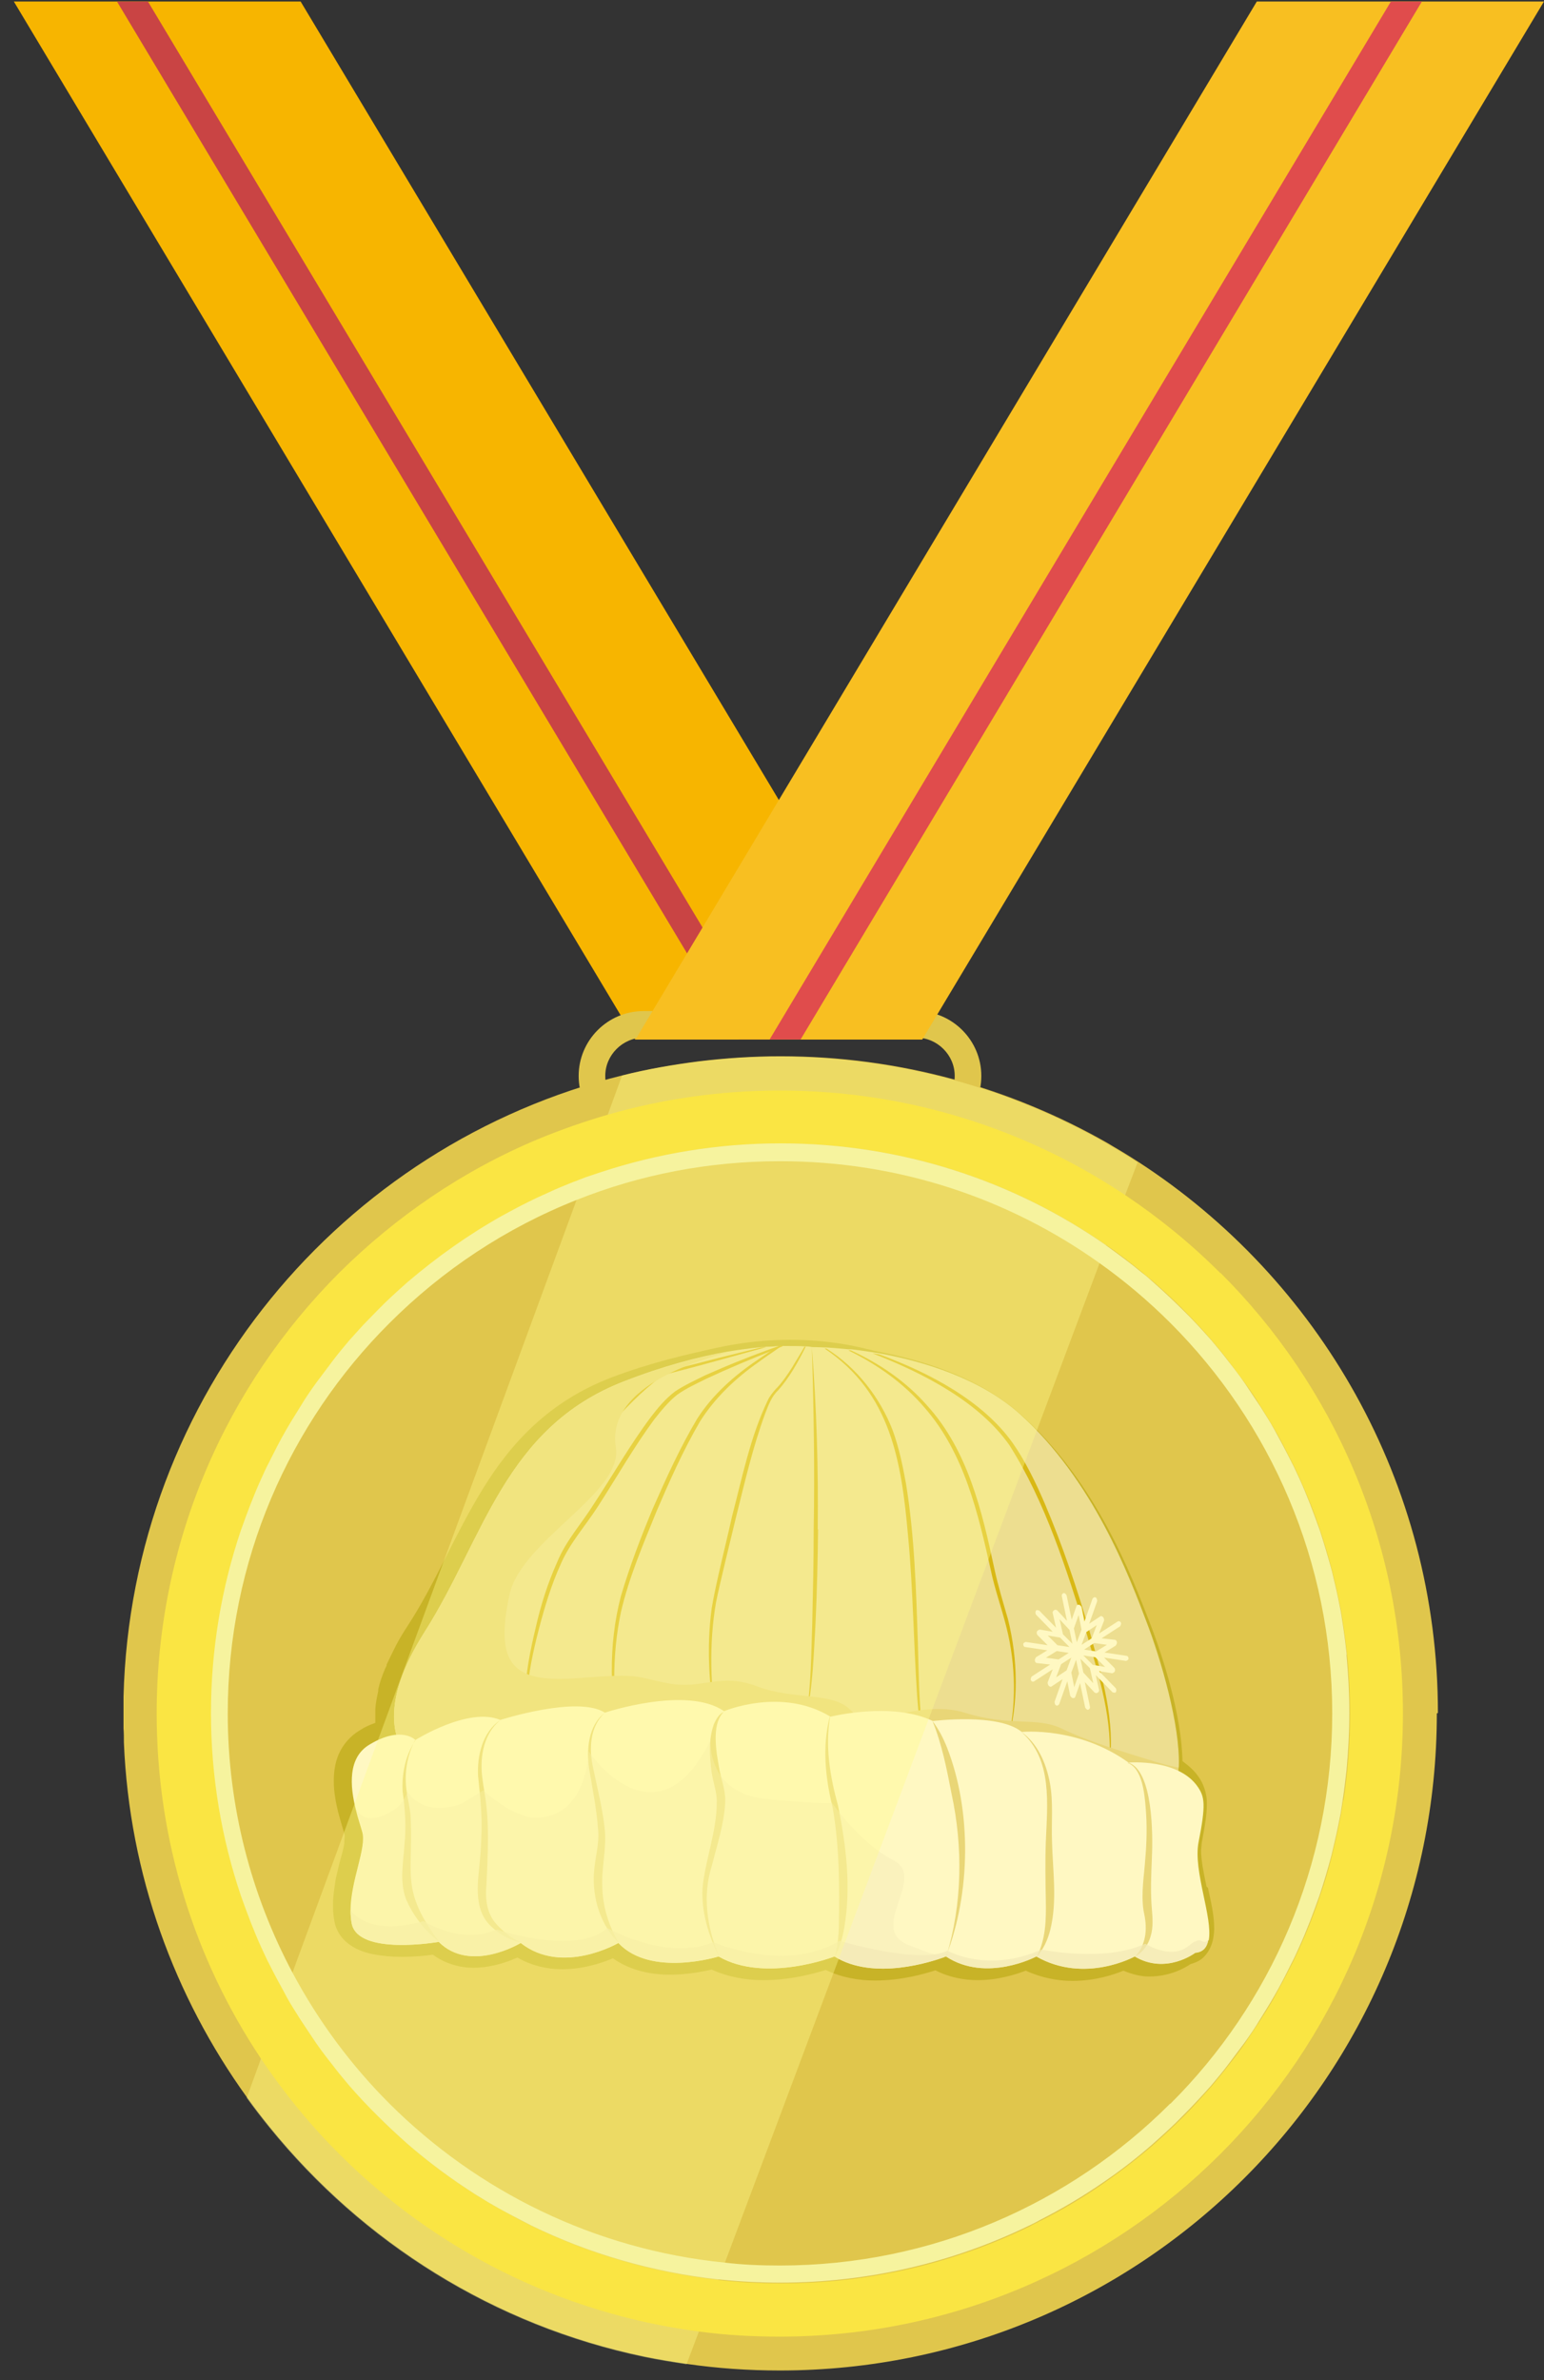 <svg width="109" height="168" viewBox="0 0 109 168" fill="none" xmlns="http://www.w3.org/2000/svg">
<rect x="0" y="0" width="109" height="168" fill="#333333" stroke="none"/>
<path d="M0.977 0.107H21.223L65.11 73.372H44.839L0.977 0.107Z" fill="#F7B500"/>
<path d="M8.258 0.107L52.145 73.372H54.331L10.444 0.107H8.258Z" fill="#C94444"/>
<path d="M64.698 79.597V78.645H45.43C44.684 78.645 44.015 78.337 43.526 77.848C43.038 77.359 42.729 76.69 42.729 75.944C42.729 75.198 43.038 74.529 43.526 74.041C44.015 73.552 44.684 73.243 45.43 73.243H64.698C65.444 73.243 66.113 73.552 66.602 74.041C67.091 74.529 67.399 75.198 67.399 75.944C67.399 76.69 67.091 77.359 66.602 77.848C66.113 78.337 65.444 78.645 64.698 78.645V80.523C67.219 80.523 69.277 78.465 69.277 75.944C69.277 73.423 67.219 71.365 64.698 71.365H45.43C42.909 71.365 40.851 73.423 40.851 75.944C40.851 78.465 42.909 80.523 45.43 80.523H64.698V79.572V79.597Z" fill="#E0C64C"/>
<path d="M101.434 120.938C101.434 146.56 80.674 167.32 55.051 167.32C52.813 167.32 50.627 167.166 48.492 166.857C47.488 166.702 46.485 166.548 45.507 166.342C34.883 164.13 25.622 158.265 19.036 150.136C18.496 149.467 17.956 148.772 17.441 148.052C12.322 140.952 9.132 132.334 8.746 122.996C8.746 122.661 8.746 122.327 8.72 121.992C8.72 121.632 8.72 121.272 8.72 120.938C8.72 120.552 8.72 120.14 8.72 119.754C9.261 98.505 24.104 80.781 43.99 75.893C45.713 75.456 47.514 75.147 49.315 74.915C51.218 74.684 53.148 74.555 55.103 74.555C63.489 74.555 71.361 76.793 78.178 80.678C78.924 81.115 79.645 81.552 80.365 82.016C93.099 90.273 101.511 104.628 101.511 120.912L101.434 120.938Z" fill="#E0C64C"/>
<g style="mix-blend-mode:multiply" opacity="0.63">
<path d="M85.175 133.157C84.97 132.205 84.79 131.279 84.79 130.61L84.841 130.07C85.073 128.835 85.201 128.038 85.201 127.369C85.227 126.571 84.918 125.825 84.61 125.414C84.301 124.951 83.889 124.616 83.478 124.308C83.426 121.169 82.14 117.002 81.137 114.455C79.953 111.419 77.432 104.576 71.978 99.766C68.917 97.09 64.853 95.933 61.688 95.341C61.688 95.341 61.457 95.264 61.174 95.213C60.248 94.981 58.344 94.569 55.797 94.569C54.228 94.569 52.428 94.724 50.472 95.161C48.543 95.598 46.048 96.139 43.192 97.219C38.742 98.917 36.066 101.875 34.086 105.091C32.105 108.307 30.741 111.754 28.76 114.789C28.452 115.252 28.194 115.69 27.963 116.127L27.757 116.539C27.628 116.796 27.5 117.053 27.371 117.336L27.294 117.49V117.568L27.191 117.773C26.985 118.262 26.805 118.751 26.702 119.24V119.368C26.599 119.831 26.522 120.243 26.497 120.629V120.783V120.835V121.246C26.497 121.375 26.497 121.504 26.497 121.606C26.136 121.735 25.776 121.889 25.416 122.121C24.721 122.533 24.207 123.15 23.924 123.793C23.641 124.436 23.564 125.105 23.564 125.722C23.564 126.52 23.718 127.266 23.873 127.909C24.053 128.604 24.259 129.221 24.336 129.53V129.607L24.31 129.967V130.096C24.259 130.404 24.181 130.765 24.053 131.176C23.924 131.639 23.821 132.128 23.692 132.668L23.667 132.874C23.59 133.337 23.512 133.852 23.512 134.392V134.469V134.546C23.512 134.906 23.538 135.266 23.615 135.652C23.718 136.218 24.053 136.733 24.439 137.067C25.03 137.582 25.699 137.813 26.368 137.942C27.037 138.07 27.706 138.122 28.349 138.122C29.249 138.122 30.047 138.045 30.561 137.968C31.462 138.636 32.516 138.894 33.417 138.894C34.471 138.894 35.423 138.611 36.092 138.353C36.272 138.276 36.375 138.225 36.529 138.173C37.558 138.765 38.664 138.997 39.668 138.997C41.186 138.997 42.472 138.559 43.269 138.225C44.53 139.125 46.048 139.382 47.282 139.382C48.569 139.382 49.649 139.151 50.241 139.022C51.45 139.563 52.71 139.768 53.868 139.768C55.797 139.768 57.47 139.305 58.293 139.048C59.425 139.588 60.634 139.794 61.766 139.794C63.644 139.794 65.239 139.331 66.036 139.074C67.039 139.588 68.094 139.768 69.02 139.768C70.487 139.768 71.721 139.357 72.416 139.099C73.548 139.614 74.68 139.82 75.709 139.82C77.329 139.82 78.616 139.382 79.31 139.099C79.928 139.357 80.545 139.511 81.111 139.511C82.629 139.511 83.658 138.894 84.044 138.636C84.404 138.534 84.764 138.379 85.021 138.096C85.381 137.71 85.561 137.273 85.639 136.861C85.69 136.604 85.716 136.347 85.716 136.115C85.716 135.164 85.484 134.212 85.278 133.26L85.175 133.157ZM82.629 136.424C82.629 136.424 81.78 136.939 81.034 136.913C80.674 136.913 80.288 136.836 79.85 136.578L79.233 136.218L78.59 136.553C78.59 136.553 77.201 137.247 75.632 137.247C74.783 137.247 73.908 137.067 72.982 136.578L72.364 136.244L71.747 136.578C71.747 136.578 70.332 137.247 68.943 137.247C68.197 137.247 67.451 137.093 66.756 136.656L66.216 136.295L65.496 136.578C65.084 136.733 63.386 137.299 61.688 137.299C60.685 137.299 59.733 137.119 58.987 136.656L58.447 136.321L57.855 136.553H57.778C57.418 136.707 55.617 137.299 53.791 137.273C52.736 137.273 51.707 137.093 50.91 136.63L50.421 136.347L49.881 136.501H49.855C49.623 136.578 48.44 136.887 47.179 136.887C45.996 136.887 44.864 136.604 44.247 135.91L43.552 135.164L42.678 135.678C42.678 135.678 41.057 136.527 39.565 136.501C38.767 136.501 37.996 136.321 37.301 135.781L36.426 135.112L35.758 135.755C35.449 135.935 34.343 136.45 33.339 136.424C32.722 136.424 32.208 136.27 31.719 135.807L31.256 135.344L30.613 135.447H30.433C30.072 135.524 29.172 135.627 28.272 135.627C27.577 135.627 26.857 135.549 26.445 135.395L26.059 135.189V135.138L25.956 134.52C25.956 134.135 26.008 133.723 26.085 133.26L26.111 133.08C26.214 132.617 26.317 132.179 26.419 131.716C26.522 131.279 26.625 130.842 26.702 130.404V130.199C26.728 129.993 26.754 129.761 26.754 129.53C26.754 129.298 26.754 129.041 26.651 128.758C26.522 128.346 26.342 127.832 26.214 127.24C26.085 126.7 25.982 126.134 25.982 125.645C25.982 125.259 26.034 124.925 26.136 124.719C26.239 124.488 26.368 124.359 26.599 124.205C27.243 123.844 27.628 123.742 27.886 123.742L29.326 123.639L28.94 121.735V121.632L28.915 121.195V120.938V120.835C28.915 120.552 28.992 120.243 29.069 119.883V119.806C29.146 119.471 29.301 119.06 29.481 118.597L29.506 118.442L29.558 118.365V118.314C29.661 118.108 29.764 117.876 29.892 117.619L30.072 117.259C30.278 116.873 30.51 116.513 30.767 116.101C32.902 112.783 34.291 109.31 36.118 106.351C37.944 103.393 40.131 101.001 43.964 99.508C46.639 98.48 48.955 97.991 50.884 97.553C52.633 97.168 54.254 97.039 55.643 97.039C57.212 97.039 58.499 97.219 59.399 97.373C59.862 97.451 60.197 97.553 60.454 97.605L60.737 97.682H60.84L61.02 97.759C63.952 98.274 67.682 99.406 70.126 101.592C74.963 105.863 77.432 112.294 78.59 115.304C79.542 117.696 80.776 121.941 80.751 124.436V124.668V124.771L80.622 125.671L81.471 126.057C81.857 126.237 82.14 126.468 82.346 126.751C82.5 127.009 82.474 126.88 82.5 127.343C82.5 127.703 82.423 128.424 82.191 129.581C82.114 129.916 82.088 130.25 82.088 130.584C82.088 131.639 82.32 132.694 82.526 133.671C82.732 134.623 82.912 135.524 82.912 136.012V136.193H82.732L82.449 136.398L82.629 136.424Z" fill="#BAA811"/>
</g>
<path d="M83.195 124.797C83.195 125.286 83.117 125.697 83.014 126.083C82.448 128.064 59.862 126.623 44.067 125.388C39.616 125.028 35.706 124.694 32.979 124.462C30.458 124.231 28.94 124.102 28.94 124.102C28.94 124.102 26.677 122.379 28.58 117.8C28.915 117.002 29.378 116.127 29.995 115.15C34.163 108.59 35.603 100.77 44.041 97.502C46.871 96.396 49.289 95.779 51.27 95.419C52.196 95.264 53.019 95.161 53.739 95.084C53.868 95.084 53.971 95.084 54.099 95.058C54.408 95.058 54.691 95.033 54.948 95.007C55 95.007 55.051 95.007 55.103 95.007C55.154 95.007 55.206 95.007 55.257 95.007C55.926 95.007 56.466 95.007 56.826 95.033C56.852 95.033 56.878 95.033 56.904 95.033C57.135 95.033 57.289 95.084 57.367 95.084H57.392C57.392 95.084 57.701 95.084 58.241 95.11C58.293 95.11 58.318 95.11 58.37 95.11C58.781 95.136 59.296 95.187 59.913 95.239C59.913 95.239 60.042 95.239 60.093 95.239C60.556 95.29 61.045 95.367 61.586 95.444C61.74 95.47 61.92 95.496 62.074 95.522C65.161 96.088 69.149 97.271 71.978 99.792C77.201 104.474 79.747 111.343 80.931 114.455C81.96 117.131 83.323 121.787 83.22 124.694L83.195 124.797Z" fill="#EDDE90"/>
<path d="M53.739 95.11C53.739 95.11 53.971 95.11 54.099 95.085C52.144 95.625 49.752 96.294 48.568 96.602L47.282 96.937C46.87 97.065 46.51 97.271 46.176 97.554C44.812 98.66 43.629 99.972 42.446 101.284L38.921 105.246C37.661 106.506 36.683 107.947 36.014 109.568C35.32 111.188 34.805 112.861 34.162 114.507C33.571 116.153 32.645 117.697 32.259 119.42C31.873 121.093 31.924 123.022 32.979 124.463C31.873 123.048 31.77 121.093 32.13 119.395C32.49 117.645 33.391 116.102 33.956 114.43C34.883 111.96 35.551 109.336 37.018 107.098C38.021 105.606 41.057 102.519 42.24 101.104C42.832 100.461 43.423 99.792 44.041 99.175C44.992 98.274 45.919 97.168 47.205 96.757L48.491 96.422C49.572 96.139 51.81 95.573 53.713 95.11H53.739Z" fill="#D9B814"/>
<path d="M55.232 95.033C55.232 95.033 55.026 95.11 54.923 95.162C54.769 95.213 54.64 95.29 54.486 95.342C52.942 95.959 51.398 96.602 49.907 97.297C49.186 97.657 48.44 97.991 47.797 98.454C47.18 98.943 46.665 99.586 46.176 100.204C44.736 102.159 43.527 104.294 42.215 106.326C41.34 107.69 40.234 108.899 39.591 110.391C38.922 111.857 38.459 113.401 38.047 114.97C37.224 118.16 36.632 121.35 38.124 124.437C36.504 121.324 37.044 118.134 37.816 114.893C38.176 113.298 38.665 111.754 39.334 110.262C39.951 108.744 41.083 107.51 41.932 106.146C43.269 104.114 44.478 101.979 45.945 100.024C46.434 99.38 46.974 98.737 47.643 98.223C48.337 97.76 49.083 97.425 49.804 97.065C51.424 96.345 53.096 95.676 54.769 95.084C54.769 95.084 54.974 95.007 55.077 94.981C55.077 94.981 55.077 94.981 55.103 94.981C55.154 94.981 55.206 94.981 55.257 94.981L55.232 95.033Z" fill="#D9B814"/>
<path d="M78.281 124.719C78.616 121.478 77.587 118.365 76.712 115.304C75.272 110.751 73.831 106.069 71.258 102.004C69.123 98.969 65.239 96.936 61.586 95.522C61.74 95.547 61.92 95.573 62.075 95.599C65.676 96.911 69.406 98.917 71.49 101.85C72.39 103.136 73.136 104.68 73.754 106.12C75.014 109.079 76.043 112.14 76.944 115.227C77.793 118.314 78.77 121.478 78.307 124.694L78.281 124.719Z" fill="#D9B814"/>
<path d="M71.104 123.124C71.772 120.423 71.721 117.542 71.052 114.867C70.718 113.529 70.229 112.191 69.946 110.828C69.046 106.789 68.068 102.57 65.29 99.38C63.823 97.656 61.946 96.319 59.888 95.315C59.939 95.315 60.016 95.315 60.068 95.315C62.1 96.242 63.978 97.528 65.444 99.2C68.325 102.364 69.329 106.66 70.203 110.75C70.46 111.934 70.821 113.117 71.155 114.275C71.875 117.156 71.927 120.243 71.104 123.099V123.124Z" fill="#D9B814"/>
<path d="M65.47 123.485C65.264 123.228 65.213 122.919 65.11 122.61C64.904 121.684 64.827 120.733 64.75 119.781C64.493 115.999 64.467 112.218 64.107 108.436C63.644 103.214 62.923 98.352 58.216 95.188C58.216 95.188 58.293 95.188 58.344 95.188C60.479 96.525 62.126 98.635 63.026 100.976C63.464 102.185 63.721 103.42 63.952 104.68C64.57 108.436 64.673 112.243 64.801 116.025C64.853 117.928 64.878 119.806 65.058 121.684C65.136 122.302 65.161 122.971 65.496 123.511L65.47 123.485Z" fill="#D9B814"/>
<path d="M57.752 107.947C57.727 110.159 57.675 112.372 57.572 114.584C57.444 116.796 57.392 119.034 56.904 121.195C57.264 119.009 57.264 116.796 57.341 114.584C57.392 112.372 57.444 110.159 57.444 107.947C57.521 103.728 57.444 99.355 57.315 95.11C57.65 99.38 57.778 103.651 57.727 107.947H57.752Z" fill="#D9B814"/>
<path d="M56.801 95.059C56.801 95.059 56.852 95.059 56.878 95.059C56.338 96.139 55.746 97.219 54.923 98.146C54.46 98.583 54.254 99.175 54.022 99.766C53.148 102.133 52.582 104.603 51.964 107.072C51.604 108.59 50.858 111.574 50.55 113.092C50.035 116.05 50.164 119.086 50.601 122.07C50.061 119.266 49.855 116.385 50.241 113.529C50.524 111.78 51.295 108.796 51.681 107.021C52.402 104.268 52.968 101.413 54.202 98.84C54.331 98.557 54.563 98.274 54.768 98.043C55.206 97.605 55.566 97.065 55.9 96.551C56.183 96.062 56.492 95.599 56.775 95.084L56.801 95.059Z" fill="#D9B814"/>
<path d="M55.077 95.033C55.077 95.033 55.077 95.033 55.103 95.033C55.052 95.084 55 95.11 54.949 95.161C54.486 95.496 53.997 95.805 53.56 96.139C51.939 97.271 50.473 98.66 49.418 100.332C48.234 102.364 47.283 104.5 46.356 106.661C45.405 109.002 44.401 111.343 43.836 113.786C43.167 116.951 43.244 120.295 43.836 123.459C43.038 119.935 42.909 116.179 43.836 112.654C44.453 110.571 45.225 108.538 46.074 106.506C47.025 104.345 48.003 102.184 49.212 100.152C50.292 98.454 51.836 97.091 53.482 95.985C53.817 95.753 54.177 95.522 54.511 95.29C54.614 95.239 54.717 95.161 54.82 95.11L54.974 95.007C54.974 95.007 55.077 95.007 55.129 95.007L55.077 95.033Z" fill="#D9B814"/>
<g style="mix-blend-mode:multiply">
<path d="M83.195 124.797C83.195 125.285 83.118 125.697 83.015 126.083C82.295 128.604 45.405 125.568 32.98 124.462C30.459 124.231 28.941 124.102 28.941 124.102C28.941 124.102 25.802 121.71 29.995 115.175C34.163 108.616 35.603 100.795 44.041 97.528C46.871 96.422 49.289 95.805 51.27 95.444C51.476 95.547 42.678 97.245 43.475 102.159C44.016 105.374 36.787 108.718 35.964 112.577C34.858 117.697 36.375 118.803 40.903 118.443C45.431 118.082 44.839 118.391 47.231 118.828C49.624 119.266 50.807 118.031 53.457 119.034C56.106 120.038 58.885 119.369 60.12 120.784C61.354 122.224 64.802 119.883 68.094 120.886C71.387 121.915 73.162 121.144 74.963 122.018C76.764 122.893 79.388 123.69 81.677 124.385C82.346 124.591 82.861 124.694 83.221 124.771L83.195 124.797Z" fill="#E9D677"/>
</g>
<path d="M79.516 116.874L77.972 116.642L78.77 116.153C78.77 116.153 78.873 115.999 78.847 115.922C78.847 115.819 78.77 115.742 78.693 115.742L77.766 115.639L79.079 114.79C79.079 114.79 79.181 114.61 79.13 114.533C79.079 114.43 78.976 114.404 78.898 114.455L77.586 115.304L77.947 114.378C77.947 114.378 77.947 114.198 77.869 114.147C77.818 114.069 77.715 114.044 77.664 114.095L76.892 114.61L77.458 113.015C77.458 113.015 77.458 112.809 77.355 112.758C77.278 112.706 77.175 112.758 77.123 112.86L76.557 114.455L76.352 113.426C76.352 113.426 76.249 113.272 76.171 113.272C76.094 113.272 76.017 113.272 75.992 113.375L75.657 114.327L75.297 112.603C75.297 112.603 75.194 112.423 75.091 112.449C74.988 112.475 74.937 112.577 74.963 112.68L75.323 114.404L74.628 113.658C74.628 113.658 74.474 113.581 74.422 113.658C74.345 113.684 74.294 113.787 74.319 113.864L74.551 114.893L73.368 113.684C73.368 113.684 73.187 113.606 73.136 113.684C73.085 113.761 73.085 113.889 73.136 113.967L74.319 115.176L73.393 115.021C73.393 115.021 73.239 115.073 73.213 115.15C73.162 115.227 73.187 115.33 73.239 115.407L73.959 116.127L72.416 115.896C72.416 115.896 72.236 115.947 72.236 116.05C72.236 116.153 72.287 116.256 72.39 116.256L73.933 116.488L73.136 116.976C73.136 116.976 73.033 117.131 73.059 117.208C73.059 117.311 73.136 117.388 73.213 117.388L74.139 117.491L72.827 118.34C72.827 118.34 72.724 118.52 72.776 118.597C72.827 118.7 72.93 118.726 73.007 118.674L74.319 117.825L73.959 118.751C73.959 118.751 73.959 118.932 74.036 118.983C74.088 119.06 74.191 119.086 74.242 119.034L75.014 118.52L74.448 120.115C74.448 120.115 74.448 120.321 74.551 120.372C74.628 120.424 74.731 120.372 74.782 120.269L75.348 118.674L75.554 119.703C75.554 119.703 75.657 119.858 75.734 119.858C75.811 119.858 75.889 119.858 75.914 119.755L76.249 118.803L76.609 120.526C76.609 120.526 76.712 120.707 76.815 120.681C76.918 120.655 76.969 120.552 76.943 120.449L76.583 118.726L77.278 119.472C77.278 119.472 77.432 119.549 77.484 119.472C77.561 119.446 77.612 119.343 77.586 119.266L77.355 118.237L78.538 119.446C78.538 119.446 78.718 119.523 78.77 119.446C78.821 119.369 78.821 119.24 78.77 119.163L77.586 117.954L78.513 118.108C78.513 118.108 78.667 118.057 78.693 117.98C78.744 117.903 78.718 117.8 78.667 117.722L77.947 117.002L79.49 117.234C79.49 117.234 79.67 117.182 79.67 117.079C79.67 116.976 79.619 116.874 79.516 116.874ZM78.178 116.076L77.381 116.565L76.532 116.436L77.252 115.973L78.178 116.102V116.076ZM77.432 114.687L77.072 115.639L76.352 116.102L76.686 115.201L77.458 114.687H77.432ZM76.146 113.992L76.352 115.021L76.017 115.922L75.811 114.944L76.146 113.992ZM74.808 114.301L75.503 115.047L75.709 116.025L75.04 115.356L74.808 114.327V114.301ZM73.908 115.433L74.834 115.587L75.503 116.256L74.654 116.127L73.933 115.407L73.908 115.433ZM73.805 117.028L74.602 116.539L75.451 116.668L74.731 117.131L73.805 117.002V117.028ZM74.551 118.417L74.911 117.465L75.631 117.002L75.297 117.903L74.525 118.417H74.551ZM75.837 119.086L75.631 118.057L75.966 117.157L76.171 118.134L75.837 119.086ZM77.175 118.803L76.48 118.057L76.274 117.079L76.943 117.748L77.175 118.777V118.803ZM78.075 117.671L77.149 117.517L76.48 116.848L77.329 116.976L78.049 117.697L78.075 117.671Z" fill="#FFF8C2"/>
<g style="mix-blend-mode:multiply">
<path d="M56.209 121.195C56.209 121.195 51.373 124.694 49.237 124.977C48.517 125.08 46.536 125.234 44.067 125.388C39.616 125.028 35.706 124.694 32.979 124.462C30.458 124.231 28.94 124.102 28.94 124.102C28.94 124.102 26.677 122.378 28.58 117.799C29.223 118.648 30.355 119.446 32.13 119.394C35.655 119.291 33.751 119.909 36.349 120.012C38.947 120.115 41.726 119.369 43.012 120.012C44.298 120.655 47.077 118.725 50.395 120.012C53.714 121.298 56.209 121.195 56.209 121.195Z" fill="#E9D677"/>
</g>
<path d="M85.304 136.939C85.201 137.454 84.944 137.788 84.378 137.84C84.378 137.84 82.32 139.409 80.108 138.097C80.108 138.097 76.583 140.052 73.162 138.097C73.162 138.097 69.638 139.975 66.782 138.097C66.782 138.097 66.731 138.097 66.653 138.148C65.856 138.431 61.714 139.846 58.91 138.097C58.91 138.097 54.023 140.001 50.73 138.097C50.73 138.097 45.945 139.589 43.655 137.145C43.655 137.145 39.694 139.46 36.761 137.145C36.761 137.145 33.211 139.306 30.973 137.068C30.973 137.068 25.262 138.071 24.825 135.756C24.773 135.473 24.747 135.164 24.747 134.856C24.747 132.746 25.905 130.405 25.57 129.299C25.468 128.913 25.262 128.347 25.108 127.678C24.722 126.109 24.516 124.051 26.111 123.125C28.349 121.787 29.326 122.816 29.326 122.816C29.326 122.816 33.082 120.45 35.32 121.401C35.32 121.401 40.774 119.652 42.703 120.887C42.703 120.887 48.492 118.957 51.115 120.784C51.115 120.784 55.154 119.06 58.627 121.17C58.627 121.17 63.001 120.089 65.856 121.479C65.856 121.479 70.487 120.887 72.133 122.25C72.133 122.25 76.095 121.839 79.67 124.411C79.67 124.411 83.221 124.103 84.584 126.161C85.021 126.829 85.15 127.344 84.61 130.045C84.224 132.077 85.639 135.37 85.33 136.965L85.304 136.939Z" fill="#FFF8C2"/>
<path d="M29.3 122.842C28.709 123.948 28.529 125.234 28.709 126.443C28.786 127.061 28.966 127.678 28.992 128.321C29.172 132.437 28.271 133.363 30.998 137.068C29.995 136.27 29.172 135.241 28.657 134.032C28.194 132.772 28.477 131.46 28.555 130.199C28.683 128.939 28.606 127.73 28.426 126.469C28.349 125.183 28.632 123.897 29.326 122.842H29.3Z" fill="#E9D677"/>
<path d="M35.294 121.427C34.163 122.379 33.88 123.949 34.034 125.363C34.111 126.058 34.265 126.778 34.343 127.524C34.42 128.245 34.446 128.991 34.446 129.711C34.446 130.766 34.394 131.923 34.343 132.978C34.24 134.007 34.343 135.062 35.063 135.834C35.526 136.348 36.092 136.785 36.761 137.12C36.041 136.94 35.372 136.605 34.806 136.091C33.519 135.036 33.674 133.312 33.828 131.846C33.905 131.126 33.957 130.406 33.982 129.685C34.06 128.219 33.905 126.83 33.751 125.363C33.674 123.923 34.06 122.276 35.294 121.427Z" fill="#E9D677"/>
<path d="M42.678 120.913C41.623 121.89 41.572 123.485 41.88 124.823C42.163 126.212 42.523 127.575 42.678 128.99C42.858 130.405 42.446 131.794 42.523 133.209C42.549 134.573 42.961 135.91 43.681 137.145C42.395 135.885 41.803 133.955 41.932 132.154C42.009 131.1 42.343 130.096 42.215 129.042C42.112 127.653 41.829 126.263 41.597 124.874C41.391 123.511 41.52 121.813 42.678 120.913Z" fill="#E9D677"/>
<path d="M50.756 138.097C50.01 136.605 49.495 134.907 49.598 133.235C49.804 131.228 50.601 129.247 50.601 127.241C50.627 126.495 50.344 125.826 50.241 125.106C50.087 123.974 50.01 122.79 50.395 121.71C50.55 121.35 50.756 120.99 51.09 120.835C50.164 121.761 50.601 123.845 50.807 125.003C50.962 125.723 51.244 126.495 51.193 127.241C51.116 128.759 50.627 130.199 50.267 131.64C49.572 133.775 49.907 136.039 50.756 138.097Z" fill="#E9D677"/>
<path d="M58.601 121.17C58.241 123.305 58.601 125.415 59.167 127.473C59.733 130.277 60.093 133.184 59.605 136.039C59.476 136.759 59.296 137.48 58.936 138.097C59.141 137.402 59.193 136.708 59.219 136.013C59.27 133.209 59.27 130.354 58.781 127.575C58.267 125.517 58.035 123.279 58.575 121.196L58.601 121.17Z" fill="#E9D677"/>
<path d="M66.808 138.097C67.939 134.367 67.991 130.379 67.168 126.572C66.833 124.848 66.499 123.125 65.83 121.478C66.267 122.044 66.602 122.713 66.859 123.356C68.608 127.832 68.531 133.621 66.782 138.097H66.808Z" fill="#E9D677"/>
<path d="M72.107 122.25C73.265 123.073 73.856 124.463 74.114 125.826C74.371 127.189 74.216 128.604 74.268 129.994C74.319 132.052 74.654 134.187 74.139 136.245C73.959 136.939 73.65 137.608 73.187 138.123C73.831 136.888 73.856 135.499 73.831 134.135C73.805 132.772 73.779 131.383 73.831 129.994C73.933 127.37 74.319 124.205 72.133 122.276L72.107 122.25Z" fill="#E9D677"/>
<path d="M79.645 124.411C81.42 124.952 81.394 129.608 81.317 131.177C81.266 132.386 81.214 133.595 81.317 134.753C81.368 135.345 81.42 136.039 81.24 136.631C81.085 137.248 80.674 137.814 80.134 138.097C80.571 137.66 80.777 137.094 80.854 136.554C80.931 135.962 80.854 135.422 80.725 134.83C80.545 133.595 80.777 132.36 80.854 131.177C80.957 129.994 80.983 128.785 80.88 127.601C80.802 126.649 80.648 124.823 79.619 124.437L79.645 124.411Z" fill="#E9D677"/>
<g style="mix-blend-mode:multiply" opacity="0.42">
<path d="M64.158 137.299C65.778 137.943 66.421 138.097 66.679 138.123C65.881 138.406 61.739 139.82 58.935 138.071C58.935 138.071 54.048 139.975 50.755 138.071C50.755 138.071 45.97 139.563 43.681 137.119C43.681 137.119 39.719 139.435 36.786 137.119C36.786 137.119 33.236 139.28 30.998 137.042C30.998 137.042 25.287 138.045 24.85 135.73C24.412 133.415 25.956 130.559 25.596 129.299C25.493 128.913 25.287 128.347 25.133 127.678C25.441 128.27 26.059 128.553 27.139 128.116C28.58 127.55 28.76 126.418 28.76 126.418C28.76 126.418 29.557 128.167 32.284 127.421C32.747 127.292 34.111 126.366 34.111 126.366C34.111 126.366 36.143 128.27 37.764 128.296C41.545 128.347 41.545 123.459 41.571 123.614C41.597 123.768 46.382 130.534 50.163 122.816C50.163 122.816 49.855 126.572 54.099 126.984C58.344 127.395 58.73 127.241 58.73 127.241C58.73 127.241 60.685 130.096 63.077 131.305C65.47 132.54 61.199 136.142 64.158 137.299Z" fill="#F3E9B6"/>
</g>
<g style="mix-blend-mode:multiply">
<path d="M66.782 138.148V138.097C66.782 138.097 66.833 138.122 66.782 138.148Z" fill="#E9D677"/>
</g>
<g style="mix-blend-mode:multiply" opacity="0.72">
<path d="M85.304 136.939C85.201 137.453 84.944 137.788 84.378 137.839C84.378 137.839 82.32 139.409 80.108 138.097C80.108 138.097 76.583 140.052 73.162 138.097C73.162 138.097 69.638 139.975 66.782 138.097C66.782 138.097 66.731 138.097 66.653 138.148C65.856 138.431 61.714 139.846 58.91 138.097C58.91 138.097 54.023 140 50.73 138.097C50.73 138.097 45.945 139.589 43.655 137.145C43.655 137.145 39.694 139.46 36.761 137.145C36.761 137.145 33.211 139.306 30.973 137.068C30.973 137.068 25.262 138.071 24.825 135.756C24.773 135.473 24.747 135.164 24.747 134.855C25.493 135.73 26.985 136.424 29.918 135.601C29.918 135.601 32.516 137.325 35.089 136.193C35.089 136.193 40.645 138.097 42.883 136.09C42.883 136.09 46.999 138.457 50.37 137.093C50.37 137.093 55.463 139.306 59.27 136.99C59.27 136.99 64.879 138.688 66.885 137.685C66.885 137.685 69.715 139.306 73.522 137.608C73.522 137.608 77.972 138.534 80.854 137.196C80.854 137.196 82.68 138.38 83.941 137.325C84.944 136.502 84.815 137.376 85.278 136.939H85.304Z" fill="#F3E9B6"/>
</g>
<g style="mix-blend-mode:soft-light" opacity="0.38">
<path d="M80.313 82.041L79.439 84.331L78.075 87.958L77.612 89.193L51.167 159.731L50.704 160.94L49.34 164.567L48.465 166.883C47.462 166.728 46.459 166.574 45.481 166.368C34.857 164.156 25.596 158.291 19.01 150.161C18.47 149.493 17.93 148.798 17.415 148.078L18.419 145.325L20.065 140.849L20.631 139.28L40.697 84.717L41.262 83.147L42.909 78.671L43.912 75.919C45.636 75.481 47.437 75.173 49.237 74.941C51.141 74.71 53.07 74.581 55.025 74.581C63.412 74.581 71.284 76.819 78.101 80.704C78.847 81.141 79.567 81.578 80.287 82.041H80.313Z" fill="#FFFB8C"/>
</g>
<path d="M86.153 89.862C84.095 87.804 81.857 85.978 79.439 84.357C72.467 79.701 64.081 76.974 55.051 76.974C50.858 76.974 46.793 77.566 42.935 78.672C41.237 79.16 39.565 79.752 37.944 80.421C32.67 82.633 27.937 85.875 23.95 89.836C16 97.785 11.061 108.796 11.061 120.938C11.061 129.942 13.762 138.328 18.419 145.3C20.039 147.718 21.892 149.982 23.95 152.04C30.638 158.728 39.487 163.282 49.34 164.568C51.218 164.825 53.122 164.928 55.051 164.928C67.193 164.928 78.204 159.989 86.153 152.04C94.102 144.091 99.041 133.08 99.041 120.938C99.041 108.796 94.128 97.785 86.153 89.836V89.862ZM94.822 127.061C94.771 127.395 94.719 127.73 94.668 128.064C94.539 128.733 94.411 129.376 94.256 130.019C94.179 130.353 94.102 130.662 94.025 130.997C93.793 131.948 93.51 132.9 93.176 133.852C92.764 135.087 92.275 136.322 91.735 137.505C91.555 137.891 91.375 138.303 91.169 138.688C90.783 139.46 90.372 140.232 89.96 140.978C89.651 141.544 89.291 142.084 88.957 142.624C88.597 143.165 88.237 143.705 87.876 144.245C87.516 144.76 87.13 145.274 86.719 145.789C86.333 146.303 85.921 146.792 85.51 147.281C84.867 148.001 84.224 148.721 83.555 149.39C82.86 150.085 82.165 150.728 81.445 151.371C80.339 152.323 79.181 153.223 77.998 154.046C76.557 155.05 75.065 155.95 73.47 156.747C73.213 156.876 72.93 157.005 72.673 157.159C67.374 159.732 61.431 161.172 55.128 161.172C53.662 161.172 52.196 161.095 50.781 160.941C46.073 160.426 41.623 159.114 37.558 157.133C37.095 156.902 36.658 156.696 36.22 156.439C35.783 156.207 35.346 155.95 34.908 155.718C34.471 155.461 34.059 155.204 33.622 154.947C31.924 153.866 30.329 152.683 28.812 151.371C28.091 150.728 27.371 150.085 26.702 149.39C26.368 149.056 26.033 148.695 25.699 148.361C25.364 148.001 25.056 147.641 24.721 147.281C24.31 146.792 23.898 146.303 23.512 145.789C23.126 145.274 22.741 144.76 22.355 144.245C21.969 143.705 21.609 143.19 21.274 142.624C20.94 142.084 20.58 141.518 20.271 140.978C20.245 140.926 20.219 140.875 20.194 140.824C19.782 140.103 19.422 139.409 19.062 138.663C18.856 138.277 18.676 137.891 18.496 137.479C17.956 136.296 17.467 135.061 17.055 133.826C15.692 129.788 14.946 125.44 14.946 120.938C14.946 116.436 15.692 112.089 17.055 108.05C17.467 106.815 17.956 105.58 18.496 104.397C18.676 104.011 18.856 103.599 19.062 103.213C19.448 102.442 19.859 101.67 20.271 100.924C20.58 100.358 20.94 99.818 21.274 99.278C21.634 98.737 21.994 98.197 22.355 97.657C22.715 97.142 23.101 96.628 23.512 96.113C23.898 95.599 24.31 95.11 24.721 94.621C25.03 94.261 25.364 93.901 25.699 93.541C26.033 93.181 26.368 92.846 26.702 92.512C27.397 91.817 28.091 91.174 28.812 90.531C30.87 88.756 33.133 87.161 35.526 85.823C36.323 85.386 37.147 84.949 37.97 84.563C38.253 84.434 38.536 84.305 38.819 84.177C39.385 83.92 39.951 83.688 40.517 83.457C40.8 83.354 41.083 83.225 41.391 83.122C41.751 82.994 42.111 82.865 42.472 82.736C46.459 81.399 50.729 80.704 55.154 80.704C63.721 80.704 71.644 83.379 78.178 87.933C79.027 88.524 79.876 89.168 80.673 89.836C80.931 90.068 81.214 90.274 81.471 90.505C82.191 91.148 82.912 91.791 83.58 92.486C84.275 93.181 84.918 93.875 85.535 94.596C85.947 95.084 86.359 95.573 86.745 96.088C87.13 96.602 87.516 97.117 87.902 97.631C88.288 98.171 88.648 98.686 88.983 99.252C89.317 99.792 89.677 100.358 89.986 100.898C90.423 101.644 90.809 102.416 91.195 103.188C91.401 103.574 91.581 103.96 91.761 104.371C92.301 105.554 92.79 106.789 93.201 108.024C93.51 108.95 93.793 109.902 94.05 110.88C94.128 111.214 94.205 111.523 94.282 111.857C94.436 112.5 94.565 113.169 94.694 113.812C94.745 114.147 94.796 114.481 94.848 114.815C94.951 115.484 95.028 116.153 95.105 116.822C95.234 118.185 95.311 119.549 95.311 120.938C95.311 122.327 95.234 123.691 95.105 125.054C95.028 125.723 94.951 126.392 94.848 127.061H94.822Z" fill="#FAE543"/>
<g style="mix-blend-mode:multiply">
<path d="M95.079 116.822C95.002 116.153 94.925 115.484 94.822 114.815C94.771 114.481 94.719 114.146 94.668 113.812C94.539 113.143 94.411 112.5 94.256 111.857C94.179 111.523 94.102 111.214 94.025 110.879C93.767 109.928 93.484 108.976 93.176 108.024C92.738 106.789 92.275 105.554 91.735 104.371C91.555 103.985 91.375 103.573 91.169 103.188C90.783 102.416 90.372 101.644 89.96 100.898C89.651 100.332 89.291 99.792 88.957 99.252C88.597 98.711 88.237 98.171 87.876 97.631C87.516 97.117 87.13 96.602 86.719 96.088C86.333 95.573 85.921 95.084 85.51 94.595C84.867 93.875 84.223 93.155 83.529 92.486C82.834 91.791 82.14 91.148 81.419 90.505C81.162 90.274 80.905 90.042 80.622 89.836C79.824 89.167 78.975 88.55 78.127 87.933C71.618 83.379 63.669 80.704 55.103 80.704C50.678 80.704 46.407 81.424 42.42 82.736C42.06 82.865 41.7 82.968 41.34 83.096C41.057 83.199 40.774 83.328 40.465 83.431C39.899 83.662 39.307 83.894 38.767 84.151C38.484 84.28 38.201 84.408 37.918 84.537C37.095 84.923 36.272 85.36 35.474 85.797C33.082 87.135 30.844 88.73 28.76 90.505C28.04 91.148 27.32 91.791 26.651 92.486C26.316 92.82 25.982 93.18 25.647 93.515C25.313 93.875 25.004 94.235 24.67 94.595C24.258 95.084 23.847 95.573 23.461 96.088C23.075 96.602 22.689 97.117 22.303 97.631C21.917 98.171 21.557 98.686 21.223 99.252C20.888 99.792 20.528 100.358 20.219 100.898C19.782 101.644 19.396 102.416 19.01 103.188C18.805 103.573 18.624 103.959 18.444 104.371C17.904 105.554 17.441 106.789 17.004 108.024C15.64 112.063 14.894 116.41 14.894 120.912C14.894 125.414 15.64 129.762 17.004 133.8C17.441 135.035 17.904 136.27 18.444 137.453C18.624 137.839 18.805 138.251 19.01 138.637C19.37 139.357 19.756 140.077 20.142 140.772C20.142 140.772 20.194 140.875 20.219 140.926C20.528 141.492 20.888 142.032 21.223 142.573C21.583 143.113 21.943 143.653 22.303 144.193C22.663 144.708 23.049 145.222 23.461 145.737C23.847 146.251 24.258 146.74 24.67 147.229C24.979 147.589 25.313 147.949 25.647 148.309C25.982 148.67 26.316 149.004 26.651 149.338C27.345 150.033 28.04 150.676 28.76 151.319C30.278 152.631 31.873 153.815 33.571 154.895C34.008 155.152 34.42 155.435 34.857 155.667C35.294 155.924 35.732 156.156 36.169 156.387C36.606 156.619 37.069 156.85 37.507 157.082C41.571 159.063 46.047 160.374 50.729 160.889C52.17 161.043 53.611 161.12 55.077 161.12C61.354 161.12 67.322 159.68 72.621 157.107C72.879 156.979 73.162 156.85 73.419 156.696C74.988 155.898 76.506 154.998 77.947 153.995C79.156 153.171 80.313 152.271 81.394 151.319C82.114 150.676 82.834 150.033 83.503 149.338C84.198 148.644 84.841 147.949 85.484 147.229C85.896 146.74 86.307 146.251 86.693 145.737C87.079 145.222 87.465 144.708 87.851 144.193C88.237 143.653 88.597 143.139 88.931 142.573C89.266 142.032 89.626 141.467 89.934 140.926C90.372 140.18 90.758 139.409 91.144 138.637C91.349 138.251 91.529 137.865 91.709 137.453C92.25 136.27 92.713 135.035 93.15 133.8C93.459 132.874 93.742 131.923 93.999 130.945C94.076 130.611 94.153 130.302 94.231 129.967C94.385 129.324 94.513 128.655 94.642 128.012C94.694 127.678 94.745 127.343 94.796 127.009C94.899 126.34 94.977 125.671 95.054 125.002C95.182 123.639 95.26 122.276 95.26 120.886C95.26 119.497 95.182 118.134 95.054 116.77L95.079 116.822ZM82.603 148.489C75.554 155.538 65.804 159.911 55.051 159.911C53.739 159.911 52.427 159.86 51.167 159.706C41.957 158.78 33.699 154.664 27.5 148.489C24.798 145.788 22.483 142.676 20.657 139.254C17.75 133.8 16.078 127.549 16.078 120.938C16.078 110.185 20.425 100.435 27.5 93.386C31.23 89.656 35.706 86.672 40.722 84.691C45.173 82.916 50.009 81.964 55.077 81.964C63.489 81.964 71.258 84.614 77.638 89.167C79.413 90.428 81.085 91.843 82.629 93.386C89.677 100.435 94.05 110.185 94.05 120.938C94.05 131.691 89.703 141.441 82.629 148.489H82.603Z" fill="#F6F39E"/>
</g>
<path d="M108.997 0.107L65.11 73.372H44.864L88.726 0.107H108.997Z" fill="#F8BF21"/>
<path d="M100.379 0.107L56.518 73.372H54.331L98.192 0.107H100.379Z" fill="#E04C4C"/>
</svg>
